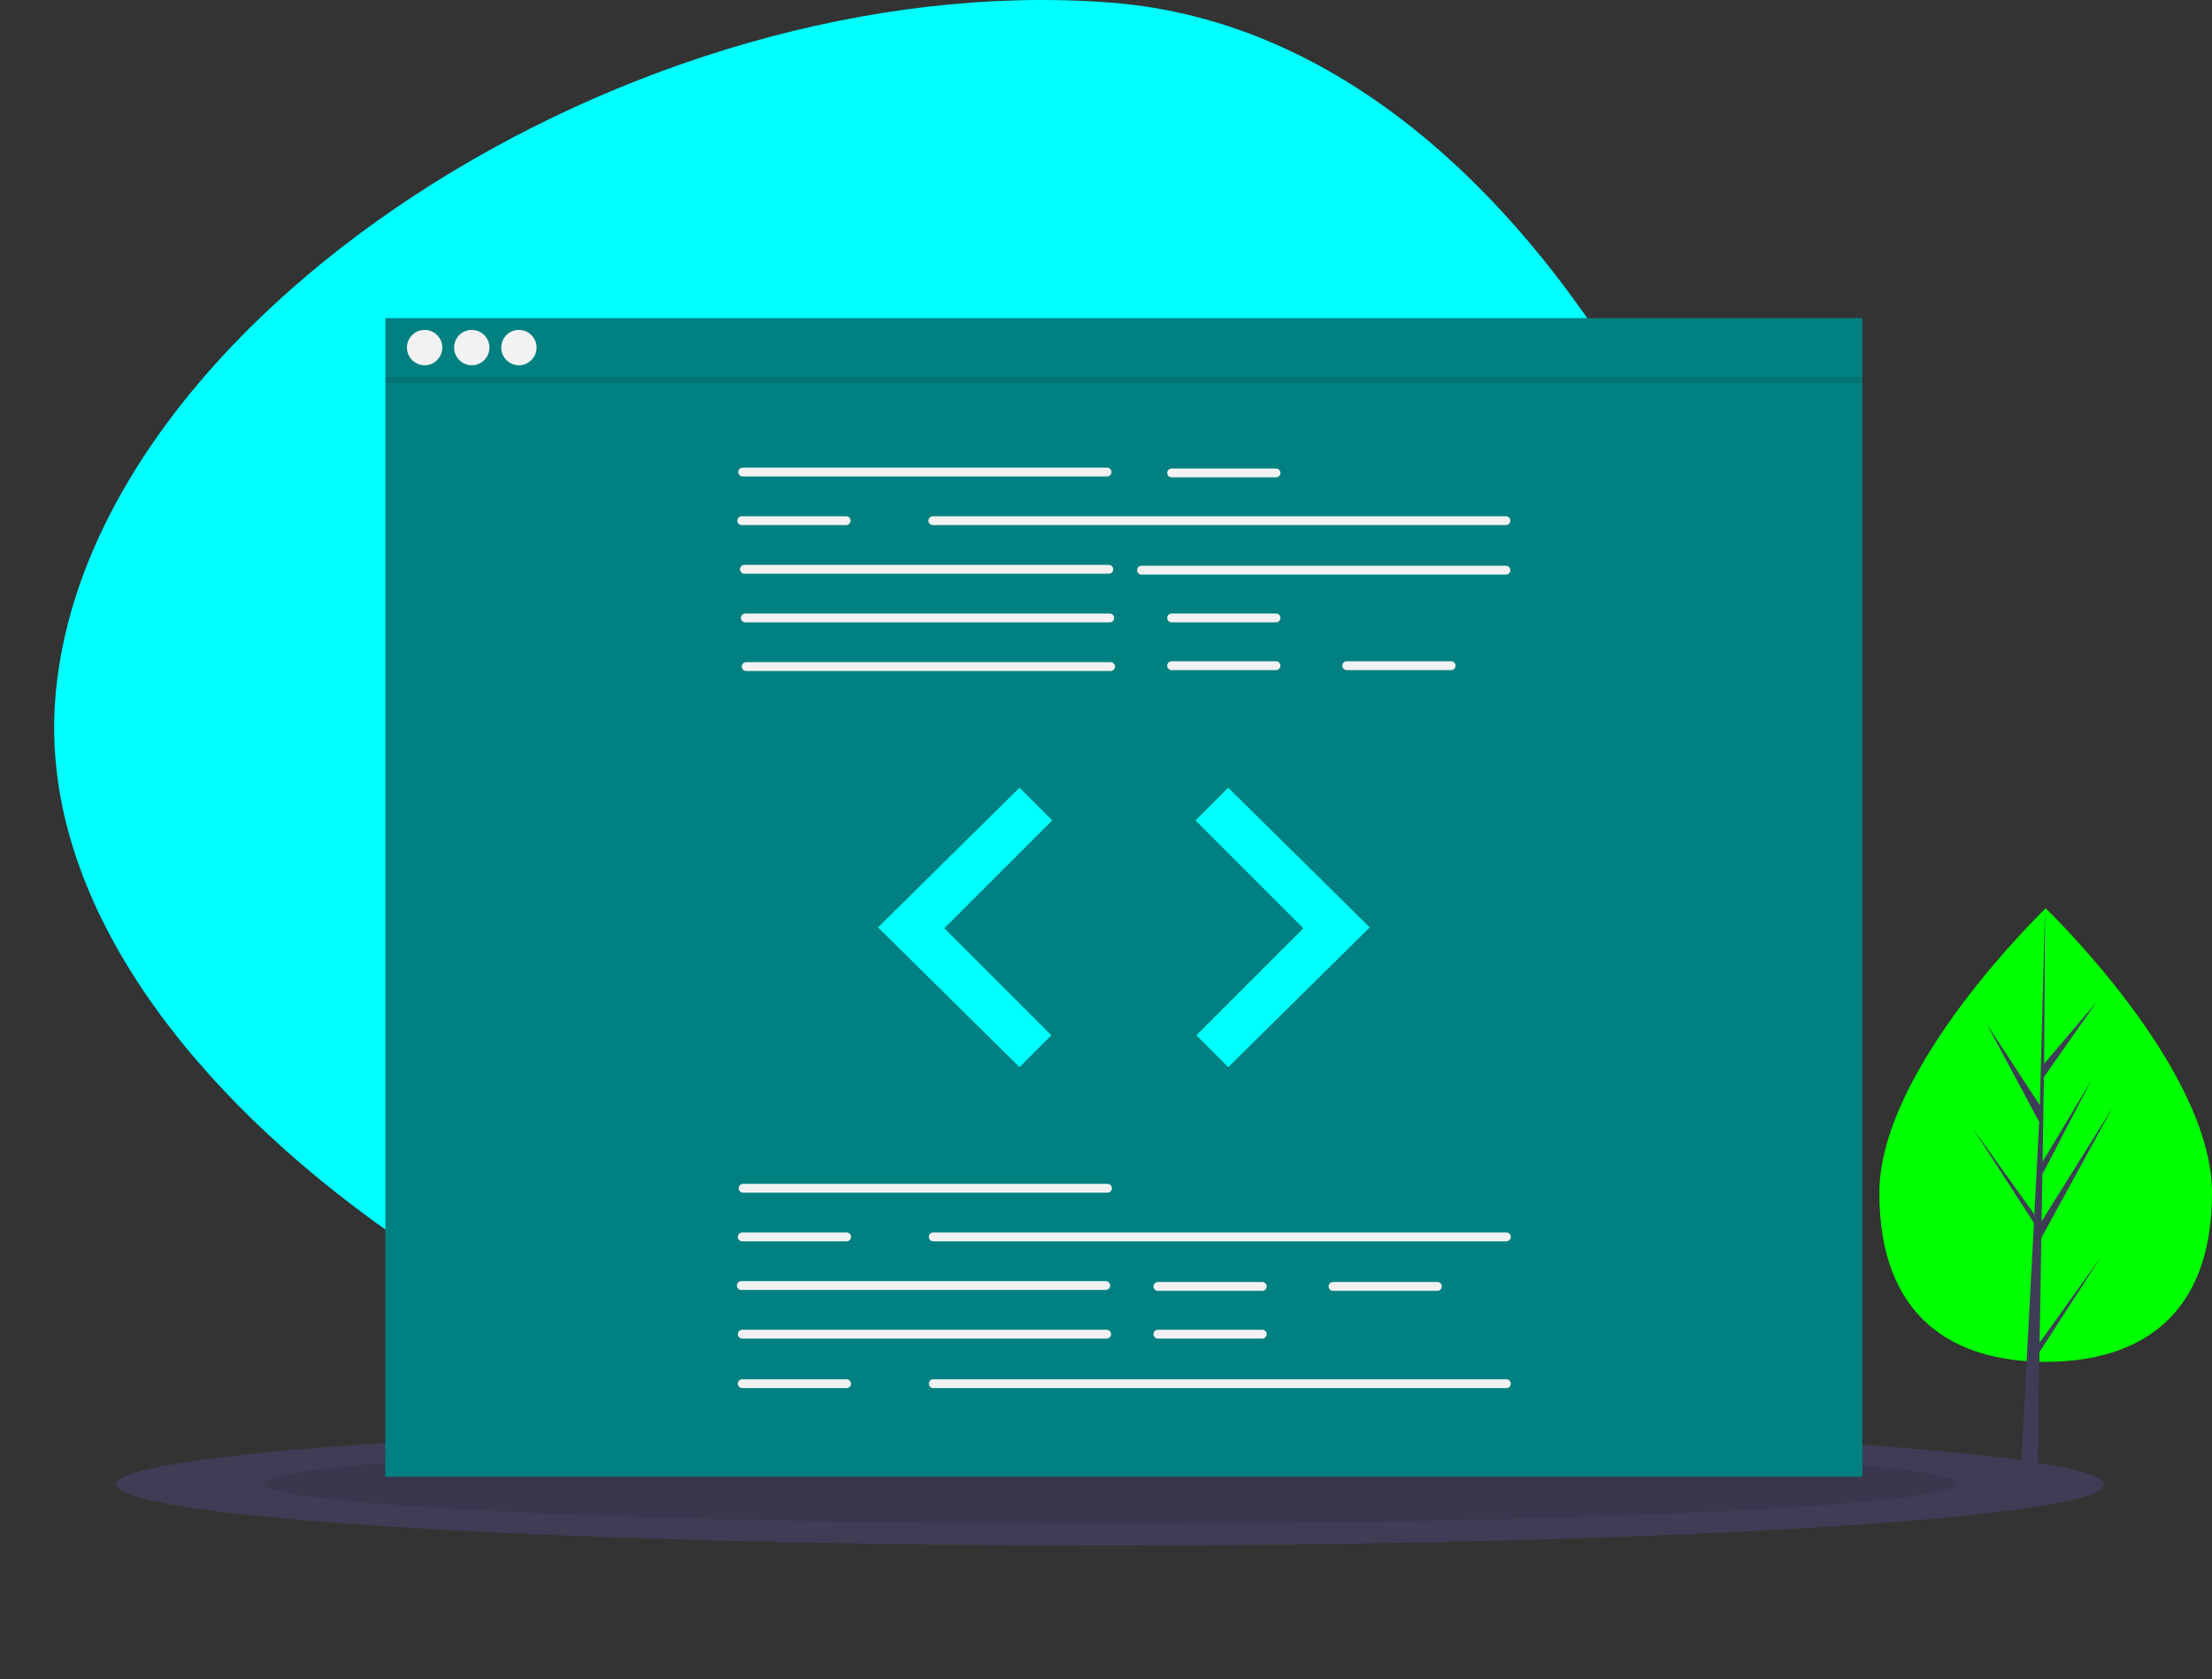 <?xml version="1.0" encoding="UTF-8" standalone="no"?>
<svg
   xmlns:dc="http://purl.org/dc/elements/1.1/"
   xmlns:cc="http://creativecommons.org/ns#"
   xmlns:rdf="http://www.w3.org/1999/02/22-rdf-syntax-ns#"
   xmlns:svg="http://www.w3.org/2000/svg"
   xmlns="http://www.w3.org/2000/svg"
   xmlns:sodipodi="http://sodipodi.sourceforge.net/DTD/sodipodi-0.dtd"
   xmlns:inkscape="http://www.inkscape.org/namespaces/inkscape"
   inkscape:export-ydpi="96"
   inkscape:export-xdpi="96"
   inkscape:export-filename="C:\Users\scien\Desktop\Coding Portfolio\images\landing-page.png"
   id="a594ac37-6d44-4297-8862-1cbd9c01c0b7"
   data-name="Layer 1"
   width="1126.194"
   height="855"
   viewBox="0 0 1126.194 855"
   version="1.1"
   sodipodi:docname="undraw_code_review_l1q9.svg"
   inkscape:version="1.0 (4035a4fb49, 2020-05-01)">
  <rect x="0" y="0" width="1126.194" height="855" fill="#333333" stroke="none"/>
  <defs
     id="defs220" />
  <sodipodi:namedview
     inkscape:document-rotation="0"
     pagecolor="#ffffff"
     bordercolor="#666666"
     borderopacity="1"
     objecttolerance="10"
     gridtolerance="10"
     guidetolerance="10"
     inkscape:pageopacity="0"
     inkscape:pageshadow="2"
     inkscape:window-width="1920"
     inkscape:window-height="1001"
     id="namedview218"
     showgrid="false"
     inkscape:zoom="0.93684211"
     inkscape:cx="563.0968"
     inkscape:cy="427.5"
     inkscape:window-x="-9"
     inkscape:window-y="-9"
     inkscape:window-maximized="1"
     inkscape:current-layer="a594ac37-6d44-4297-8862-1cbd9c01c0b7" />
  <title
     id="title117">code review</title>
  <path
     d="M581.768,778.438C339.369,759.991,50.297,572.172,65.014,378.781S359.7,5.358,602.099,23.805,984.031,403.667,969.314,597.058,824.166,796.885,581.768,778.438Z"
     fill="#f2f2f2"
     id="path119"
     transform="translate(-36.903 -22.5)"
     style="fill:#00ffff" />
  <ellipse
     cx="565.194"
     cy="756"
     rx="506"
     ry="31"
     fill="#3f3d56"
     id="ellipse121" />
  <ellipse
     cx="565.194"
     cy="755.5"
     rx="431"
     ry="20.5"
     opacity="0.1"
     id="ellipse123" />
  <rect
     x="196.194"
     y="162"
     width="752"
     height="590"
     fill="#3f3d56"
     id="rect129"
     style="fill:#008080" />
  <path
     d="M600.541,265.129H415.024a2.251,2.251,0,1,1,0-4.503H600.541a2.251,2.251,0,0,1,0,4.503Z"
     transform="translate(-36.903 -22.5)"
     fill="#f2f2f2"
     id="path131" />
  <path
     d="M803.62,289.895H511.835a2.251,2.251,0,0,1,0-4.503H803.62a2.251,2.251,0,1,1,0,4.503Z"
     transform="translate(-36.903 -22.5)"
     fill="#f2f2f2"
     id="path133" />
  <path
     d="M601.442,314.661H415.924a2.251,2.251,0,1,1,0-4.503H601.442a2.251,2.251,0,1,1,0,4.503Z"
     transform="translate(-36.903 -22.5)"
     fill="#f2f2f2"
     id="path135" />
  <path
     d="M803.62,315.111H618.102a2.251,2.251,0,0,1,0-4.503H803.62a2.251,2.251,0,1,1,0,4.503Z"
     transform="translate(-36.903 -22.5)"
     fill="#f2f2f2"
     id="path137" />
  <path
     d="M601.892,339.426H416.374a2.251,2.251,0,0,1,0-4.503H601.892a2.251,2.251,0,1,1,0,4.503Z"
     transform="translate(-36.903 -22.5)"
     fill="#f2f2f2"
     id="path139" />
  <path
     d="M602.342,364.192H416.825a2.251,2.251,0,0,1,0-4.503H602.342a2.251,2.251,0,1,1,0,4.503Z"
     transform="translate(-36.903 -22.5)"
     fill="#f2f2f2"
     id="path141" />
  <path
     d="M686.546,265.579H633.412a2.251,2.251,0,0,1,0-4.503h53.134a2.251,2.251,0,1,1,0,4.503Z"
     transform="translate(-36.903 -22.5)"
     fill="#f2f2f2"
     id="path143" />
  <path
     d="M686.546,339.426H633.412a2.251,2.251,0,0,1,0-4.503h53.134a2.251,2.251,0,1,1,0,4.503Z"
     transform="translate(-36.903 -22.5)"
     fill="#f2f2f2"
     id="path145" />
  <path
     d="M686.546,363.742H633.412a2.251,2.251,0,1,1,0-4.503h53.134a2.251,2.251,0,1,1,0,4.503Z"
     transform="translate(-36.903 -22.5)"
     fill="#f2f2f2"
     id="path147" />
  <path
     d="M775.702,363.742H722.569a2.251,2.251,0,0,1,0-4.503h53.134a2.251,2.251,0,1,1,0,4.503Z"
     transform="translate(-36.903 -22.5)"
     fill="#f2f2f2"
     id="path149" />
  <path
     d="M467.707,289.895H414.573a2.251,2.251,0,0,1,0-4.503h53.134a2.251,2.251,0,0,1,0,4.503Z"
     transform="translate(-36.903 -22.5)"
     fill="#f2f2f2"
     id="path151" />
  <path
     d="M600.766,629.861H415.249a2.251,2.251,0,0,1,0-4.503H600.766a2.251,2.251,0,0,1,0,4.503Z"
     transform="translate(-36.903 -22.5)"
     fill="#f2f2f2"
     id="path153" />
  <path
     d="M599.866,679.392H414.348a2.251,2.251,0,1,1,0-4.503H599.866a2.251,2.251,0,0,1,0,4.503Z"
     transform="translate(-36.903 -22.5)"
     fill="#f2f2f2"
     id="path155" />
  <path
     d="M600.316,704.158H414.798a2.251,2.251,0,1,1,0-4.503H600.316a2.251,2.251,0,1,1,0,4.503Z"
     transform="translate(-36.903 -22.5)"
     fill="#f2f2f2"
     id="path157" />
  <path
     d="M679.566,679.842H626.433a2.251,2.251,0,0,1,0-4.503h53.134a2.251,2.251,0,0,1,0,4.503Z"
     transform="translate(-36.903 -22.5)"
     fill="#f2f2f2"
     id="path159" />
  <path
     d="M679.566,704.158H626.433a2.251,2.251,0,0,1,0-4.503h53.134a2.251,2.251,0,1,1,0,4.503Z"
     transform="translate(-36.903 -22.5)"
     fill="#f2f2f2"
     id="path161" />
  <path
     d="M768.723,679.842H715.589a2.251,2.251,0,1,1,0-4.503h53.134a2.251,2.251,0,0,1,0,4.503Z"
     transform="translate(-36.903 -22.5)"
     fill="#f2f2f2"
     id="path163" />
  <path
     d="M803.845,654.626H512.06a2.251,2.251,0,0,1,0-4.503H803.845a2.251,2.251,0,0,1,0,4.503Z"
     transform="translate(-36.903 -22.5)"
     fill="#f2f2f2"
     id="path165" />
  <path
     d="M467.932,654.626H414.798a2.251,2.251,0,0,1,0-4.503H467.932a2.251,2.251,0,0,1,0,4.503Z"
     transform="translate(-36.903 -22.5)"
     fill="#f2f2f2"
     id="path167" />
  <path
     d="M803.845,729.374H512.06a2.251,2.251,0,1,1,0-4.503H803.845a2.251,2.251,0,0,1,0,4.503Z"
     transform="translate(-36.903 -22.5)"
     fill="#f2f2f2"
     id="path169" />
  <path
     d="M467.932,729.374H414.798a2.251,2.251,0,1,1,0-4.503H467.932a2.251,2.251,0,1,1,0,4.503Z"
     transform="translate(-36.903 -22.5)"
     fill="#f2f2f2"
     id="path171" />
  <polygon
     points="519.06 401.13 447.014 472.275 519.06 543.42 535.27 527.21 480.786 472.725 535.72 417.79 519.06 401.13"
     fill="#6c63ff"
     id="polygon173"
     style="fill:#00ffff" />
  <polygon
     points="625.327 401.13 697.373 472.275 625.327 543.42 609.117 527.21 663.602 472.725 608.667 417.79 625.327 401.13"
     fill="#6c63ff"
     id="polygon175"
     style="fill:#00ffff" />
  <circle
     style="fill:#f2f2f2"
     cx="216.194"
     cy="177"
     r="9"
     fill="#6c63ff"
     id="circle177" />
  <circle
     style="fill:#f2f2f2"
     cx="240.194"
     cy="177"
     r="9"
     fill="#6c63ff"
     id="circle179" />
  <circle
     style="fill:#f2f2f2"
     cx="264.194"
     cy="177"
     r="9"
     fill="#6c63ff"
     id="circle181" />
  <rect
     x="196.194"
     y="192"
     width="752"
     height="3"
     opacity="0.1"
     id="rect183" />
  <path
     d="M1163.097,629.954c0,63.771-37.911,86.038-84.676,86.038s-84.676-22.266-84.676-86.038,84.676-144.898,84.676-144.898S1163.097,566.182,1163.097,629.954Z"
     transform="translate(-36.903 -22.5)"
     fill="#f2f2f2"
     id="path185"
     style="fill:#00ff00" />
  <polygon
     points="1038.433 683.736 1039.3 630.365 1075.391 564.338 1039.436 621.993 1039.826 597.995 1064.699 550.226 1039.929 591.645 1039.929 591.645 1040.63 548.484 1067.265 510.453 1040.74 541.697 1041.178 462.556 1038.425 567.325 1038.651 563.003 1011.571 521.552 1038.217 571.3 1035.694 619.503 1035.619 618.223 1004.4 574.602 1035.524 622.743 1035.209 628.771 1035.152 628.862 1035.178 629.357 1028.776 751.653 1037.329 751.653 1038.355 688.485 1069.404 640.461 1038.433 683.736"
     fill="#3f3d56"
     id="polygon187" />
</svg>
